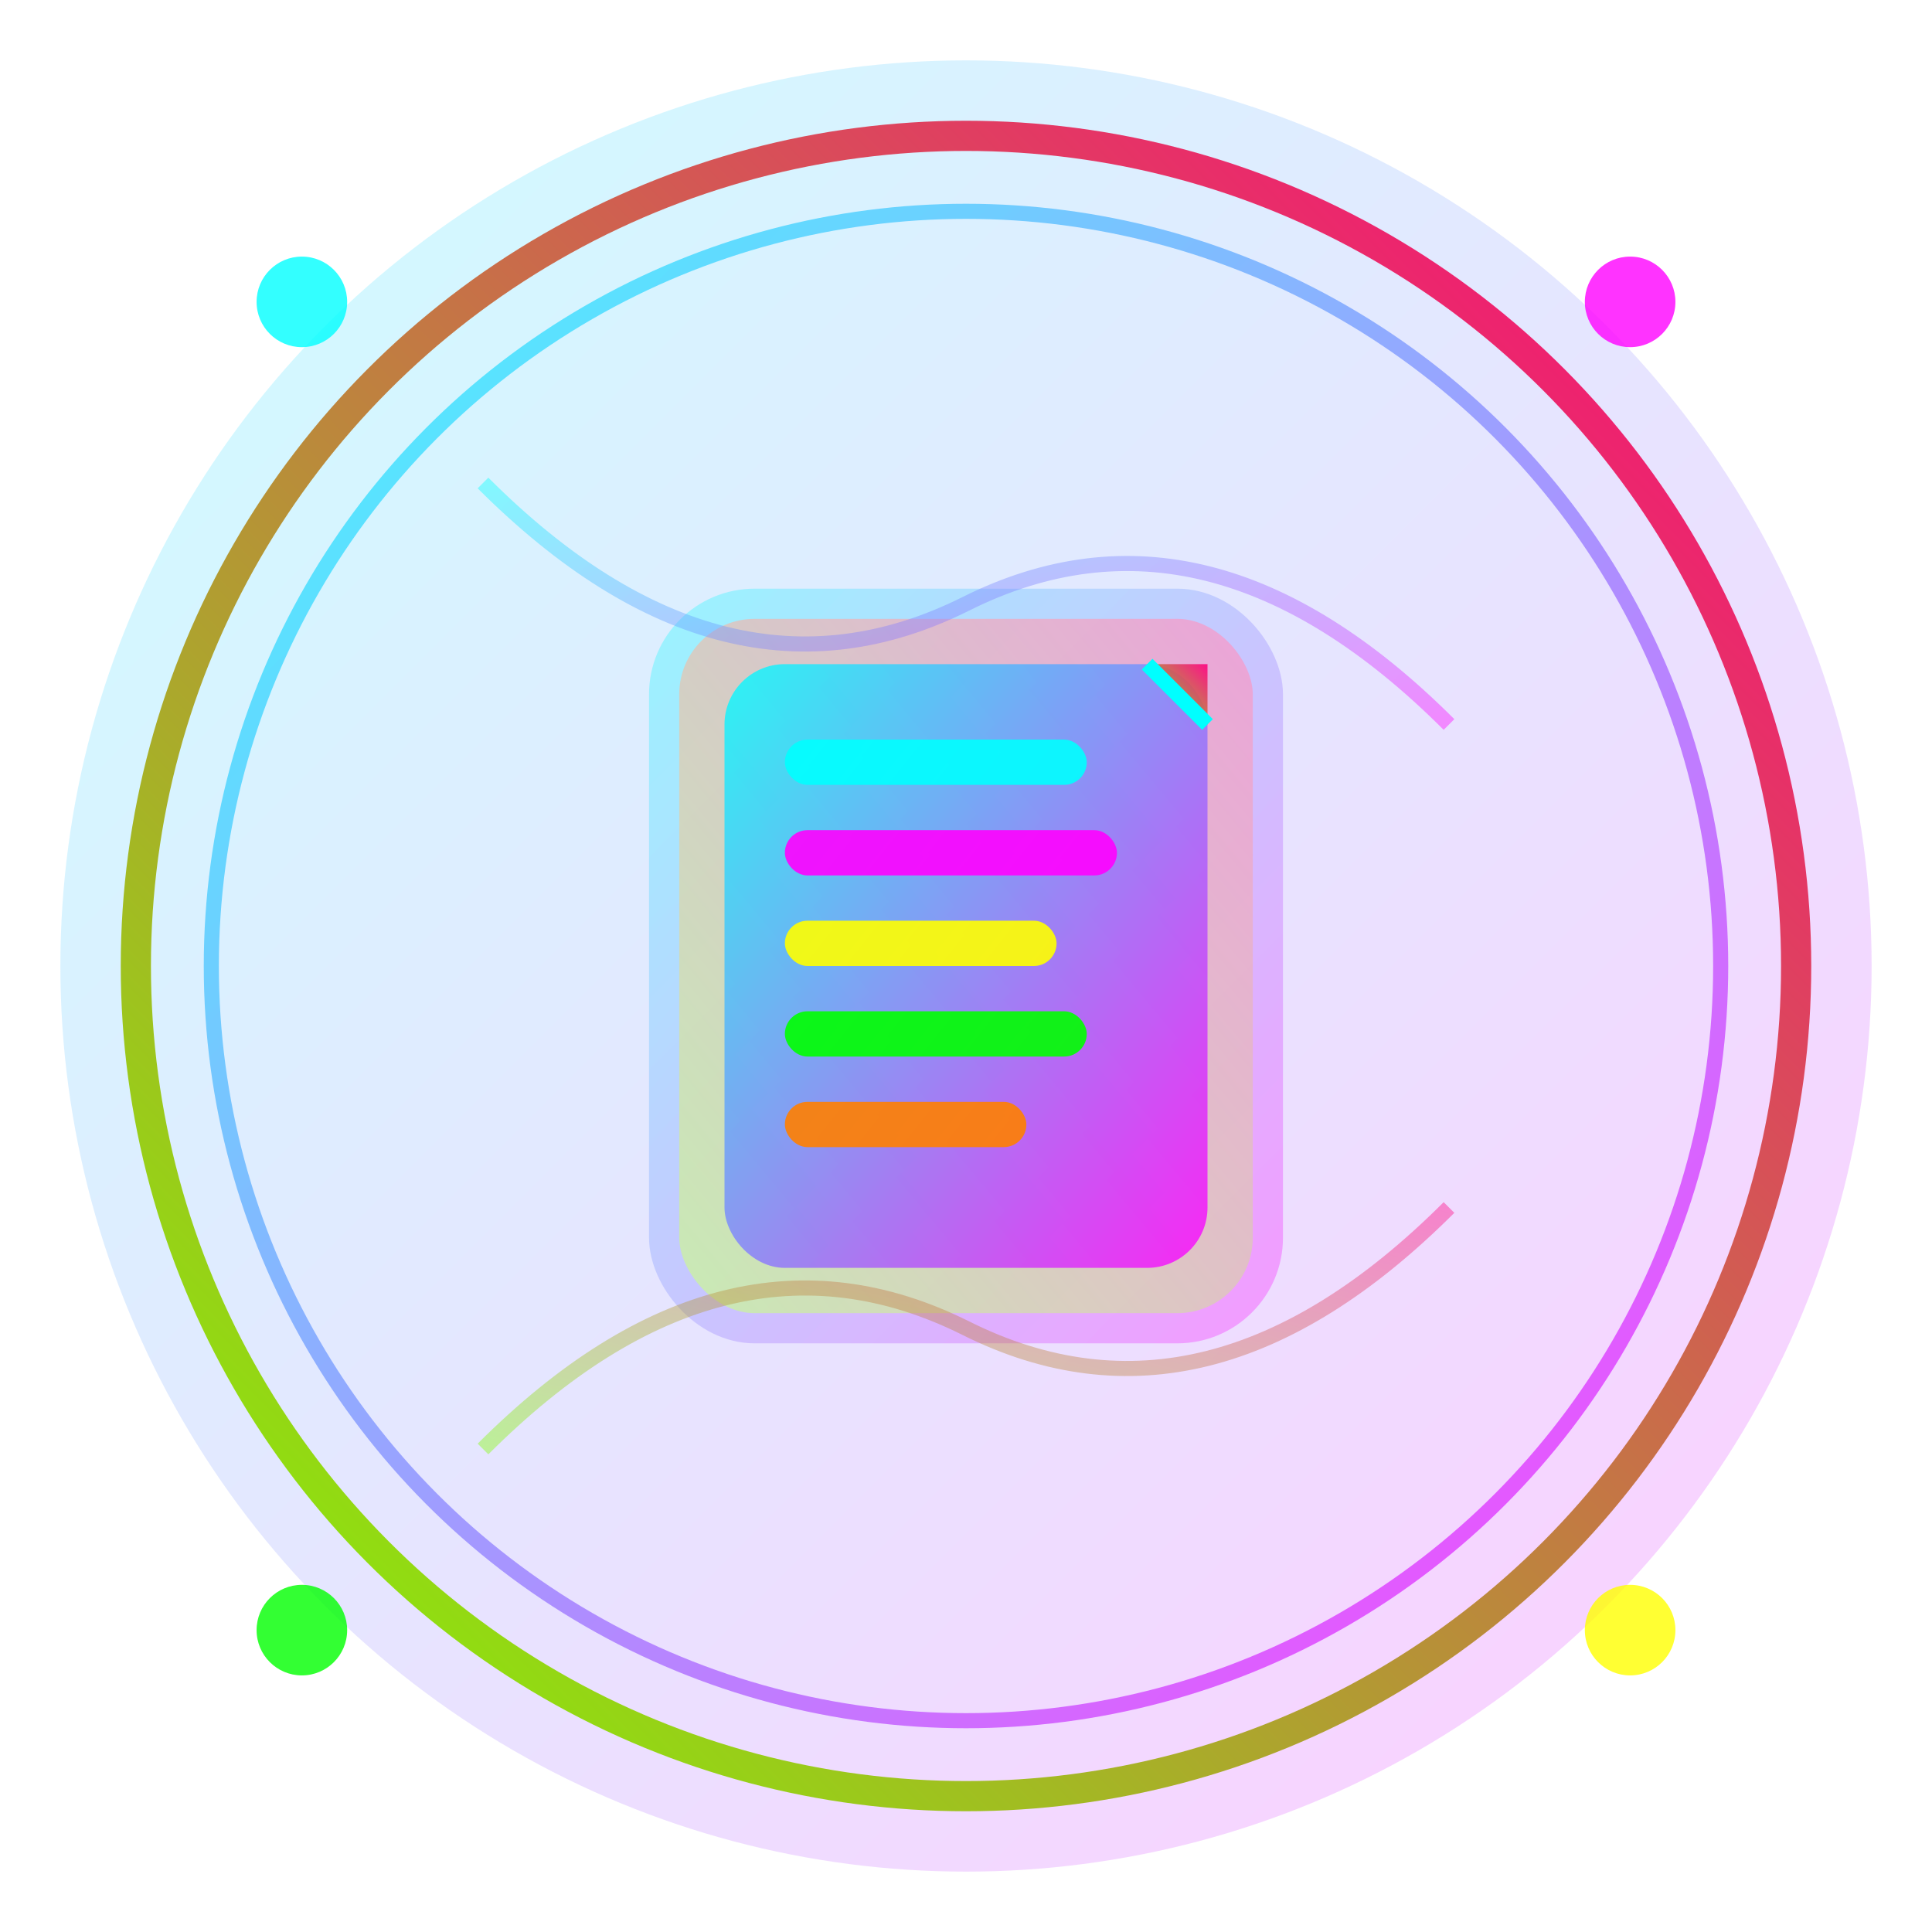 <svg width="128" height="128" viewBox="0 0 128 128" xmlns="http://www.w3.org/2000/svg">
  <!-- Cyberpunk icon version - optimized for smaller sizes -->
  <defs>
    <!-- Neon gradients -->
    <linearGradient id="iconNeon1" x1="0%" y1="0%" x2="100%" y2="100%">
      <stop offset="0%" style="stop-color:#00ffff">
        <animate attributeName="stop-color" values="#00ffff;#ff00ff;#ffff00;#00ffff" dur="3s" repeatCount="indefinite"/>
      </stop>
      <stop offset="100%" style="stop-color:#ff00ff">
        <animate attributeName="stop-color" values="#ff00ff;#ffff00;#00ffff;#ff00ff" dur="3s" repeatCount="indefinite"/>
      </stop>
    </linearGradient>

    <linearGradient id="iconNeon2" x1="100%" y1="0%" x2="0%" y2="100%">
      <stop offset="0%" style="stop-color:#ff0080">
        <animate attributeName="stop-color" values="#ff0080;#80ff00;#0080ff;#ff0080" dur="2s" repeatCount="indefinite"/>
      </stop>
      <stop offset="100%" style="stop-color:#80ff00">
        <animate attributeName="stop-color" values="#80ff00;#0080ff;#ff0080;#80ff00" dur="2s" repeatCount="indefinite"/>
      </stop>
    </linearGradient>

    <!-- Icon glow effect -->
    <filter id="iconGlow">
      <feGaussianBlur stdDeviation="3" result="glow"/>
      <feMerge>
        <feMergeNode in="glow"/>
        <feMergeNode in="SourceGraphic"/>
      </feMerge>
    </filter>

    <!-- Strong glow for icon -->
    <filter id="strongIconGlow">
      <feGaussianBlur stdDeviation="2" result="glow1"/>
      <feGaussianBlur stdDeviation="6" result="glow2"/>
      <feMerge>
        <feMergeNode in="glow2"/>
        <feMergeNode in="glow1"/>
        <feMergeNode in="SourceGraphic"/>
      </feMerge>
    </filter>
  </defs>

  <!-- Background energy field -->
  <circle cx="64" cy="64" r="60" fill="url(#iconNeon1)" opacity="0.2" filter="url(#iconGlow)">
    <animate attributeName="r" values="60;65;60" dur="4s" repeatCount="indefinite"/>
  </circle>

  <!-- Outer ring -->
  <circle cx="64" cy="64" r="55" fill="none" stroke="url(#iconNeon2)" stroke-width="2" filter="url(#strongIconGlow)">
    <animateTransform attributeName="transform" type="rotate" values="0 64 64;360 64 64" dur="10s" repeatCount="indefinite"/>
  </circle>

  <!-- Inner tech ring -->
  <circle cx="64" cy="64" r="50" fill="none" stroke="url(#iconNeon1)" stroke-width="1" opacity="0.7">
    <animateTransform attributeName="transform" type="rotate" values="360 64 64;0 64 64" dur="8s" repeatCount="indefinite"/>
    <animate attributeName="stroke-dasharray" values="0,314;157,157;0,314" dur="3s" repeatCount="indefinite"/>
  </circle>

  <!-- Main document container -->
  <g transform="translate(64, 64)">
    
    <!-- Glass container -->
    <rect x="-20" y="-24" width="40" height="48" rx="6" ry="6" 
          fill="url(#iconNeon2)" opacity="0.3" filter="url(#iconGlow)"
          stroke="url(#iconNeon1)" stroke-width="2">
      <animate attributeName="opacity" values="0.3;0.5;0.3" dur="3s" repeatCount="indefinite"/>
    </rect>

    <!-- Document core -->
    <rect x="-16" y="-20" width="32" height="40" rx="4" ry="4" 
          fill="url(#iconNeon1)" filter="url(#strongIconGlow)" opacity="0.8">
      <animate attributeName="fill" values="url(#iconNeon1);url(#iconNeon2);url(#iconNeon1)" dur="4s" repeatCount="indefinite"/>
    </rect>

    <!-- Corner fold -->
    <polygon points="12,-20 16,-20 16,-16" fill="url(#iconNeon2)" opacity="0.9"/>
    <line x1="12" y1="-20" x2="16" y2="-16" stroke="#00ffff" stroke-width="1" filter="url(#iconGlow)"/>

    <!-- Log lines with neon effect -->
    <g opacity="0.9">
      <rect x="-12" y="-15" width="20" height="3" rx="1.5" fill="#00ffff" filter="url(#iconGlow)">
        <animate attributeName="width" values="20;24;20" dur="3s" repeatCount="indefinite"/>
      </rect>
      <rect x="-12" y="-9" width="22" height="3" rx="1.5" fill="#ff00ff" filter="url(#iconGlow)">
        <animate attributeName="width" values="22;26;22" dur="3s" repeatCount="indefinite" begin="0.5s"/>
      </rect>
      <rect x="-12" y="-3" width="18" height="3" rx="1.5" fill="#ffff00" filter="url(#iconGlow)">
        <animate attributeName="width" values="18;22;18" dur="3s" repeatCount="indefinite" begin="1s"/>
      </rect>
      <rect x="-12" y="3" width="20" height="3" rx="1.5" fill="#00ff00" filter="url(#iconGlow)">
        <animate attributeName="width" values="20;24;20" dur="3s" repeatCount="indefinite" begin="1.5s"/>
      </rect>
      <rect x="-12" y="9" width="16" height="3" rx="1.5" fill="#ff8000" filter="url(#iconGlow)">
        <animate attributeName="width" values="16;20;16" dur="3s" repeatCount="indefinite" begin="2s"/>
      </rect>
    </g>

  </g>

  <!-- Performance indicators -->
  <g opacity="0.8">
    <circle cx="20" cy="20" r="3" fill="#00ffff" filter="url(#strongIconGlow)">
      <animate attributeName="opacity" values="0.8;1;0.8" dur="2s" repeatCount="indefinite"/>
    </circle>
    <circle cx="108" cy="20" r="3" fill="#ff00ff" filter="url(#strongIconGlow)">
      <animate attributeName="opacity" values="0.8;1;0.8" dur="2s" repeatCount="indefinite" begin="0.5s"/>
    </circle>
    <circle cx="108" cy="108" r="3" fill="#ffff00" filter="url(#strongIconGlow)">
      <animate attributeName="opacity" values="0.8;1;0.8" dur="2s" repeatCount="indefinite" begin="1s"/>
    </circle>
    <circle cx="20" cy="108" r="3" fill="#00ff00" filter="url(#strongIconGlow)">
      <animate attributeName="opacity" values="0.8;1;0.8" dur="2s" repeatCount="indefinite" begin="1.5s"/>
    </circle>
  </g>

  <!-- Data flow lines -->
  <g opacity="0.4" stroke-width="1" fill="none" filter="url(#iconGlow)">
    <path d="M32 32 Q48 48 64 40 Q80 32 96 48" stroke="url(#iconNeon1)">
      <animate attributeName="stroke-dasharray" values="0,100;50,50;0,100" dur="3s" repeatCount="indefinite"/>
    </path>
    <path d="M96 80 Q80 96 64 88 Q48 80 32 96" stroke="url(#iconNeon2)">
      <animate attributeName="stroke-dasharray" values="0,100;50,50;0,100" dur="3s" repeatCount="indefinite" begin="1.5s"/>
    </path>
  </g>

</svg>